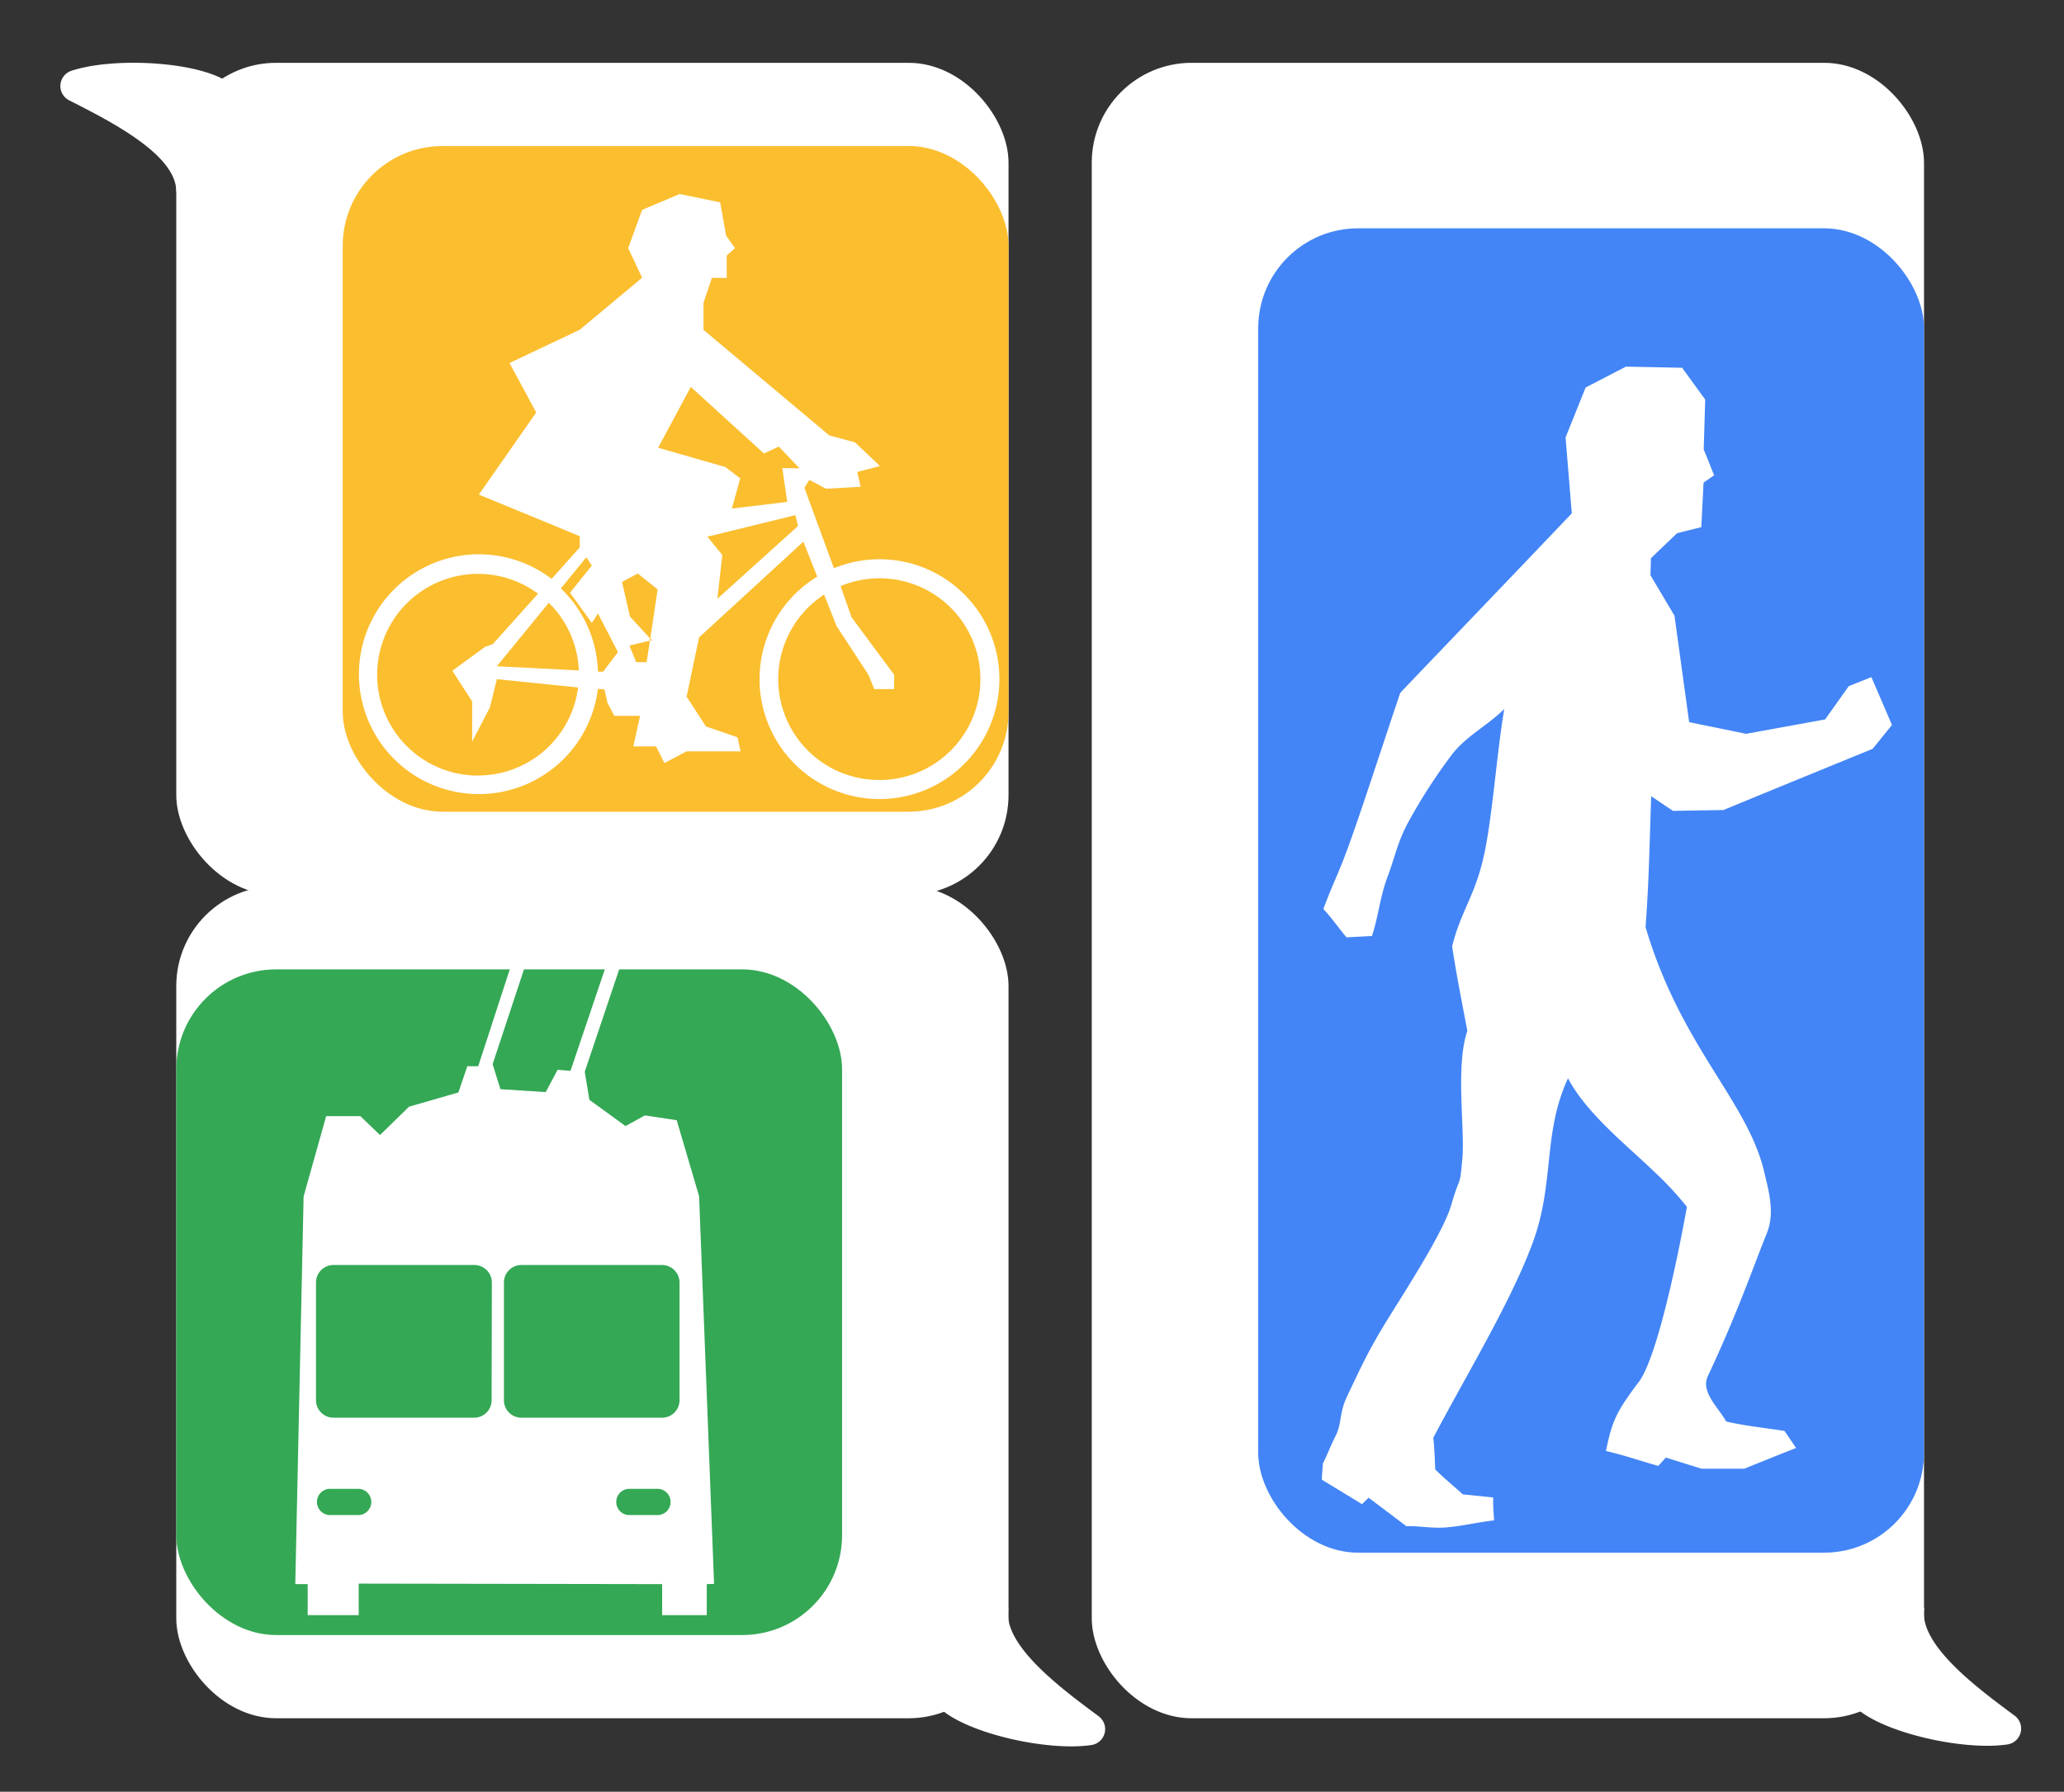 <svg xmlns="http://www.w3.org/2000/svg" viewBox="0 0 248 215.33"><rect x="0" y="0" width="248" height="215.33" fill="#333333" stroke="none"/><defs><style>.cls-1{fill:#fff;}.cls-2{fill:#fbbe2f;}.cls-3{fill:#4385f6;}.cls-4{fill:#34a855;}</style></defs><title>Logo2018_SC</title><g id="Thematic"><rect class="cls-1" x="21.18" y="7.55" width="100" height="100" rx="12" ry="12"/><rect class="cls-2" x="41.18" y="17.55" width="80" height="80" rx="12" ry="12"/><path class="cls-1" d="M105.68,67.21a14.47,14.47,0,0,0-5.48,1.08l-3.55-9.67.6-.95,2,1.07,4.16-.24L103,56.72l2.73-.71-3-2.85-3.09-.83L84.53,39.64V36.4l1-3h1.79V30.7l1-.87-1.07-1.51-.72-4-4.87-1-4.51,1.9-1.67,4.6,1.67,3.56-7.49,6.25-8.44,4,3.21,5.94-6.89,9.87,12.12,5v1.35l-3.38,3.78a14.41,14.41,0,1,0,5.56,13.21l.79.08.36,1.61.83,1.56h3.09L76.1,89.7h2.73l1,2,2.67-1.4h6.48l-.36-1.69-3.8-1.31-2.32-3.57,1.49-7.12L96.53,65.1l1.67,4.2a14.41,14.41,0,1,0,7.48-2.09Zm-48.24,26a12.12,12.12,0,1,1,7.21-21.86L59.22,77.4l-.95.35-3.92,2.86,2.38,3.68v4.85L58.87,85l.83-3.38,9.76,1A12.11,12.11,0,0,1,57.44,93.2ZM69.55,80.57l-9.85-.5,6.24-7.63A12.09,12.09,0,0,1,69.55,80.57Zm2.92.15-.63,0a14.34,14.34,0,0,0-4.45-10l3.06-3.75.66,1-2.62,3.27,2.62,3.62.74-1.13,2.4,4.64Zm5.67-4,.21.23-.26.06-.4,2.57H76.45l-.83-2L78.09,77l0-.29-2.4-2.62-.95-4.16,1.9-1,2.38,1.9Zm8.06-4.76.59-5.26L85,64.5l10.57-2.59.32,1.3ZM94,56.25l.59,4.07-6.65.8,1-3.63-1.78-1.36-8.08-2.32L83,46.5l8.79,8,1.78-.83,2.5,2.62Zm11.64,37.49a12.12,12.12,0,0,1-6.62-22.28l1.51,3.8,3.81,5.82.71,1.74h2.38V81.08l-5.11-6.89L101,70.44a12.12,12.12,0,1,1,4.7,23.3Z"/><path class="cls-1" d="M21.18,23.06c.06-4.48-8-8.53-12.87-11A1.93,1.93,0,0,1,8.6,8.5c5.28-1.72,15.59-1.06,19,1.51"/><rect class="cls-1" x="131.18" y="7.55" width="100" height="198.95" rx="12" ry="12"/><rect class="cls-3" x="151.18" y="27.44" width="80" height="159.16" rx="12" ry="12"/><path class="cls-1" d="M231.22,193.19c-.81,4.41,6.47,9.75,10.85,13a1.93,1.93,0,0,1-.88,3.46c-5.49.81-15.55-1.57-18.43-4.66"/><path class="cls-1" d="M179.52,182.72c-1.84.2-4.07.73-5.83.85s-3-.19-4.7-.15L164.45,180l-.8.77-4.82-2.94c0-.64.1-1.32.11-1.92.68-1.37.77-1.8,1.55-3.36s.36-2.67,1.44-4.89,2-4.39,3.94-7.68,7.47-11.54,8.52-15.21,1-1.84,1.32-5.53-.85-11.05.6-15.36c-.66-3.47-1.33-6.83-1.83-10.15,1.06-4.24,2.74-6.06,3.8-10.81s1.55-12.39,2.47-17.72c-1.92,1.93-4.47,3.18-6.24,5.41a66,66,0,0,0-5.27,8.15c-1.31,2.37-1.64,4.3-2.52,6.61s-1.1,4.77-1.87,7.12l-3.06.16c-.94-1.11-1.82-2.4-2.78-3.4,1.32-3.56,1.69-3.84,3.24-8.17s4.27-12.72,6-17.82C175.18,76,182,68.91,188.86,61.69l-.75-9.12c.81-2,1.61-4,2.41-6l4.85-2.51,6.75.14c.92,1.28,1.85,2.55,2.77,3.82l-.18,6c.42,1,.83,2.07,1.25,3.1l-1.27.88-.27,5.35-2.91.73-3.14,3-.06,2.05L201.2,74q.88,6.41,1.76,12.79l6.85,1.4,9.49-1.73,2.84-4,2.72-1.08c.82,1.92,1.65,3.83,2.47,5.75L225,90q-9,3.67-17.93,7.35l-6.06.1-2.61-1.76c-.19,5.23-.27,10.5-.68,15.72C202,125.89,210,132.29,212,140.93c.53,2.27,1.29,4.82.28,7.32-1.62,4-3.52,9.58-7.07,17.12-.89,1.88,1.19,3.7,2.21,5.47,2.3.53,4.64.76,7,1.13l1.39,2.05c-2.08.81-4.16,1.66-6.23,2.49-1.72,0-3.43,0-5.14,0l-4.28-1.34-.91,1c-2.11-.58-4.1-1.29-6.29-1.79.73-3.5,1.18-4.65,3.93-8.27s5.8-21.07,5.8-21.07a38.51,38.51,0,0,0-4-4.29c-3.08-3-8-6.84-10.29-11.16-3.07,6.66-1.57,12.54-4.24,19.77s-8.13,16.16-11.94,23.43c.14,1.27.18,2.55.23,3.8,1.05,1.07,2.23,2,3.31,3l3.66.38C179.38,181,179.47,181.83,179.52,182.72Z"/><rect class="cls-1" x="21.18" y="106.5" width="100" height="100" rx="12" ry="12"/><rect class="cls-4" x="21.18" y="116.5" width="80" height="80" rx="12" ry="12"/><path class="cls-1" d="M121.17,193.26c-.81,4.41,6.46,9.75,10.84,13a1.93,1.93,0,0,1-.88,3.46c-5.48.81-15.54-1.56-18.43-4.66"/><path class="cls-1" d="M85.8,190.35,84,143.76l-2.69-9.13-3.82-.58-2.33,1.28-4.34-3.15-.56-3.38,8-23.78H76.55l-8,23.67L67,128.57l-1.43,2.68-5.44-.35-.94-3L66.76,105H65l-7.54,23.14H56.15l-1.07,3.15L49.15,133l-3.49,3.41-2.36-2.27H39.19l-2.71,9.65-1,46.59h1.49v3.73H43.1v-3.79l36.46.06v3.73h5.36l0-3.73Zm-42.64-8.27H39.54a1.58,1.58,0,0,1,0-3.15h3.62a1.58,1.58,0,0,1,0,3.15Zm15.91-13.79a2.1,2.1,0,0,1-2.1,2.09H40.07a2.1,2.1,0,0,1-2.1-2.09V154.13a2.1,2.1,0,0,1,2.1-2.1H57a2.11,2.11,0,0,1,2.1,2.1Zm20.05,13.79H75.5a1.58,1.58,0,0,1,0-3.15h3.62a1.58,1.58,0,0,1,0,3.15Zm2.53-13.79a2.1,2.1,0,0,1-2.1,2.09H62.65a2.1,2.1,0,0,1-2.1-2.09V154.13a2.1,2.1,0,0,1,2.1-2.1h16.9a2.11,2.11,0,0,1,2.1,2.1Z"/></g></svg>